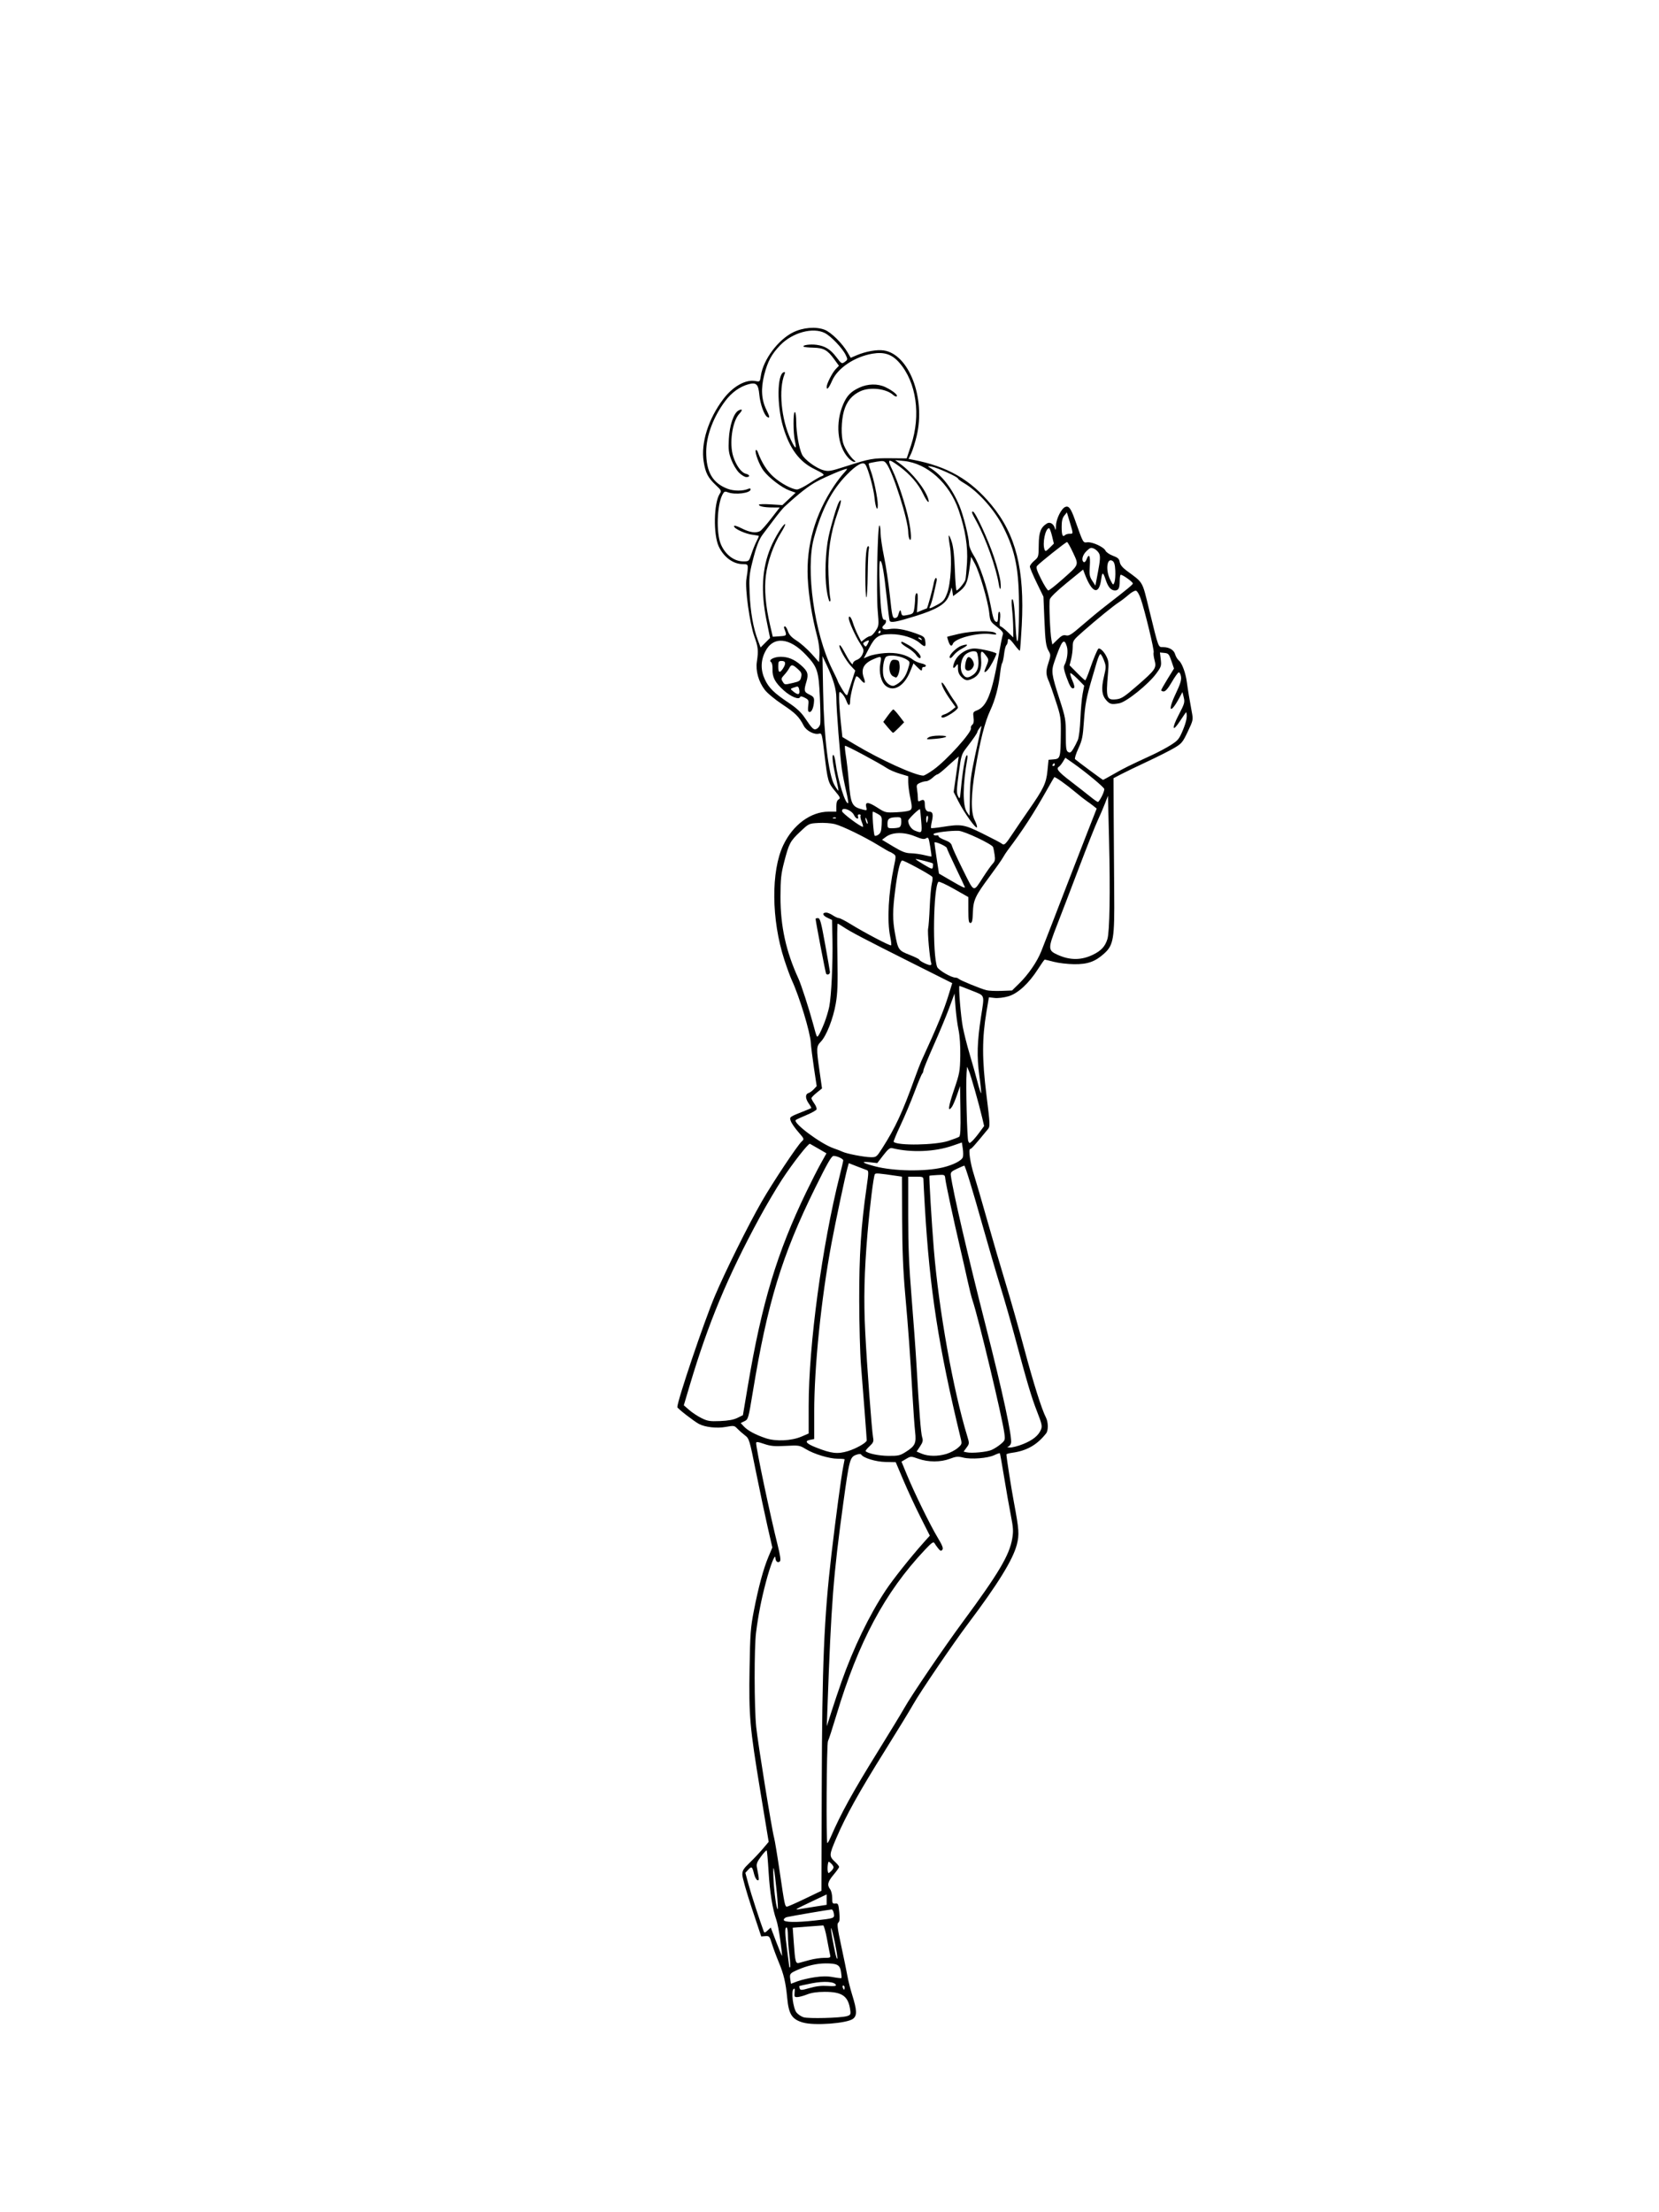 <?xml version="1.0" encoding="UTF-8" standalone="no"?>
<!-- Created with Inkscape (http://www.inkscape.org/) -->

<svg
   xmlns:dc="http://purl.org/dc/elements/1.1/"
   xmlns:cc="http://creativecommons.org/ns#"
   xmlns:rdf="http://www.w3.org/1999/02/22-rdf-syntax-ns#"
   xmlns:svg="http://www.w3.org/2000/svg"
   xmlns="http://www.w3.org/2000/svg"
   xmlns:sodipodi="http://sodipodi.sourceforge.net/DTD/sodipodi-0.dtd"
   xmlns:inkscape="http://www.inkscape.org/namespaces/inkscape"
   version="1.1"
   id="svg3047"
   width="329.143"
   height="438.857"
   viewBox="0 0 329.143 438.857"
   sodipodi:docname="bar_girl_colorless[up].svg"
   inkscape:version="0.92.4 (5da689c313, 2019-01-14)">
  <defs
     id="defs3051" />
  <sodipodi:namedview
     pagecolor="#ffffff"
     bordercolor="#666666"
     borderopacity="1"
     objecttolerance="10"
     gridtolerance="10"
     guidetolerance="10"
     inkscape:pageopacity="0"
     inkscape:pageshadow="2"
     inkscape:window-width="1920"
     inkscape:window-height="1046"
     id="namedview3049"
     showgrid="false"
     inkscape:zoom="2.1510416"
     inkscape:cx="165.70548"
     inkscape:cy="224.50618"
     inkscape:window-x="-11"
     inkscape:window-y="-11"
     inkscape:window-maximized="1"
     inkscape:current-layer="svg3047" />
  <path
     style="fill:#000000;stroke-width:0.274"
     d="m 159.351,401.242 c -2.226,-0.639 -2.863,-1.622 -3.172,-4.889 -0.284,-3.013 -0.681,-4.709 -1.634,-6.994 -0.503,-1.207 -1.133,-2.902 -1.4,-3.766 -0.457,-1.482 -0.531,-1.568 -1.303,-1.509 l -0.818,0.063 -1.871,-5.623 c -1.029,-3.093 -1.873,-6.067 -1.876,-6.61 -0.004,-0.837 0.215,-1.198 1.435,-2.367 0.792,-0.758 1.97,-2.005 2.617,-2.771 l 1.177,-1.392 -1.655,-10.027 c -2.107,-12.763 -2.297,-14.934 -2.138,-24.416 0.114,-6.844 0.207,-8.091 0.848,-11.388 0.913,-4.699 1.895,-8.337 2.889,-10.704 l 0.781,-1.859 -0.934,-4.072 c -0.513,-2.24 -1.542,-7.097 -2.285,-10.793 -1.333,-6.627 -1.364,-6.73 -2.246,-7.406 -0.492,-0.377 -1.164,-0.971 -1.495,-1.319 -0.57,-0.602 -0.684,-0.618 -2.273,-0.33 -1.751,0.317 -4.067,0.067 -5.298,-0.573 -0.978,-0.508 -4.319,-3.098 -4.319,-3.347 0,-1.279 5.319,-17.023 7.463,-22.088 2.076,-4.906 6.621,-14.058 9.279,-18.685 2.151,-3.744 7.087,-11.167 7.938,-11.938 0.528,-0.477 0.516,-0.508 -0.681,-1.878 -0.67,-0.766 -1.339,-1.738 -1.486,-2.162 -0.292,-0.837 -0.343,-0.801 2.859,-2.067 0.603,-0.239 1.141,-0.468 1.196,-0.511 0.054,-0.042 -0.162,-0.442 -0.48,-0.889 -0.713,-1.001 -0.744,-1.873 -0.073,-2.085 0.278,-0.088 0.759,-0.436 1.069,-0.773 l 0.564,-0.612 -0.537,-3.566 c -0.295,-1.961 -0.58,-4.245 -0.634,-5.074 -0.137,-2.135 -2.265,-9.134 -3.75,-12.334 -0.313,-0.674 -0.991,-2.525 -1.507,-4.114 -2.573,-7.919 -2.654,-17.573 -0.191,-22.736 1.923,-4.028 5.453,-6.622 9.016,-6.622 h 1.498 v -1.084 c 0,-0.73 0.15,-1.168 0.462,-1.342 0.405,-0.227 0.318,-0.43 -0.706,-1.653 -1.388,-1.657 -1.478,-1.974 -2.115,-7.364 -0.476,-4.032 -0.513,-4.169 -1.085,-4.026 -0.955,0.24 -2.501,-0.57 -3.025,-1.584 -0.923,-1.785 -1.653,-2.514 -4.227,-4.217 -1.476,-0.977 -2.997,-2.238 -3.508,-2.909 -1.224,-1.607 -1.829,-3.762 -1.56,-5.559 0.33,-2.199 0.261,-2.911 -0.481,-4.96 -0.944,-2.61 -1.915,-9.664 -1.585,-11.52 0.134,-0.754 0.251,-1.711 0.26,-2.126 0.015,-0.68 -0.077,-0.754 -0.926,-0.754 -1.949,0 -3.811,-1.351 -4.825,-3.5 -1.107,-2.345 -0.999,-8.622 0.18,-10.438 0.394,-0.606 0.356,-0.688 -0.806,-1.783 -1.522,-1.433 -2.013,-2.391 -2.369,-4.618 -0.589,-3.688 0.926,-8.501 3.916,-12.44 1.891,-2.492 4.425,-3.908 6.346,-3.547 0.891,0.167 0.901,0.157 1.087,-1.085 0.475,-3.17 3.433,-7.128 6.419,-8.589 1.958,-0.958 4.493,-1.164 6.218,-0.505 1.295,0.495 3.541,2.716 4.592,4.542 l 0.592,1.028 1.13,-0.485 c 1.814,-0.778 4.062,-1.184 5.423,-0.98 4.997,0.749 8.337,9.419 6.535,16.965 -0.316,1.323 -0.808,2.89 -1.095,3.482 l -0.52,1.077 0.859,0.164 c 6.865,1.311 11.428,3.933 15.583,8.956 4.863,5.878 6.613,12.835 6.018,23.926 -0.144,2.685 -0.312,4.932 -0.373,4.993 -0.061,0.061 -0.526,-0.443 -1.033,-1.12 -0.989,-1.32 -1.369,-1.525 -1.369,-0.738 0,0.272 -0.127,0.62 -0.282,0.775 -0.155,0.155 -0.357,0.951 -0.449,1.769 -0.092,0.818 -0.262,1.611 -0.378,1.762 -0.116,0.151 -0.29,1.015 -0.388,1.92 -0.297,2.748 -0.992,5.381 -1.973,7.481 -1.079,2.308 -1.999,5.919 -2.973,11.672 -0.872,5.148 -0.914,8.542 -0.124,10.09 0.311,0.609 0.517,1.25 0.458,1.425 -0.151,0.453 -2.552,-2.89 -3.675,-5.117 l -0.947,-1.878 0.503,-3.526 0.503,-3.526 -0.555,0.463 c -0.305,0.255 -1.195,1.051 -1.978,1.769 -0.783,0.718 -1.536,1.306 -1.674,1.306 -0.138,0 -0.584,0.309 -0.991,0.686 -0.407,0.377 -0.975,0.686 -1.261,0.686 -0.287,0 -0.848,0.149 -1.247,0.331 -0.641,0.292 -0.707,0.444 -0.564,1.303 0.088,0.535 0.162,1.316 0.164,1.736 0.003,0.661 0.072,0.727 0.516,0.49 0.617,-0.33 0.859,-0.136 0.859,0.69 0,0.982 0.292,1.485 0.861,1.485 0.717,0 0.858,0.508 0.538,1.935 -0.149,0.662 -0.219,1.256 -0.156,1.319 0.063,0.063 1.013,-0.029 2.11,-0.204 3.892,-0.622 4.385,-0.543 8.143,1.312 1.873,0.924 3.564,1.813 3.759,1.974 0.502,0.417 0.728,0.21 2.205,-2.021 0.722,-1.091 2.129,-3.156 3.127,-4.589 2.992,-4.297 3.5,-5.361 3.745,-7.833 l 0.216,-2.178 1.027,-0.085 c 1.293,-0.107 1.357,-0.332 1.405,-4.931 0.035,-3.342 -0.007,-3.618 -1,-6.641 -0.57,-1.735 -1.147,-3.401 -1.283,-3.703 -0.692,-1.537 -0.724,-2.156 -0.196,-3.785 0.482,-1.49 0.493,-1.706 0.115,-2.356 -0.597,-1.027 -0.71,-1.85 -0.906,-6.613 l -0.175,-4.251 -1.345,-2.766 c -0.74,-1.521 -1.345,-2.961 -1.345,-3.198 0,-0.238 0.39,-0.761 0.867,-1.162 0.848,-0.714 0.867,-0.781 0.891,-3.159 0.026,-2.513 0.385,-3.453 1.616,-4.23 0.605,-0.382 1.347,0.065 1.598,0.963 0.14,0.499 0.191,0.364 0.212,-0.55 0.03,-1.327 1.068,-3.404 1.852,-3.705 0.677,-0.26 1.094,0.29 1.863,2.45 1.727,4.854 1.625,4.667 2.493,4.571 1.005,-0.112 3.289,0.943 3.612,1.668 0.135,0.303 0.795,0.754 1.465,1.001 0.99,0.366 1.245,0.601 1.358,1.252 0.094,0.545 0.535,1.094 1.373,1.714 3.373,2.492 3.035,1.904 4.481,7.792 1.9,7.738 1.762,7.369 2.763,7.374 1.222,0.006 2.15,0.568 2.384,1.443 0.112,0.419 0.451,0.974 0.754,1.234 0.614,0.527 1.327,2.468 1.559,4.245 0.187,1.432 0.578,3.793 0.98,5.922 0.297,1.574 0.284,1.643 -0.791,3.909 -1.012,2.134 -1.213,2.377 -2.703,3.257 -0.885,0.523 -3.275,1.73 -5.312,2.682 -2.037,0.952 -4.382,2.085 -5.211,2.518 l -1.509,0.787 0.032,7.503 c 0.017,4.126 0.063,10.959 0.102,15.184 0.083,9.115 -0.13,10.421 -1.974,12.087 -1.802,1.628 -3.288,2.157 -5.976,2.127 -1.282,-0.014 -3.09,-0.226 -4.017,-0.47 -0.927,-0.244 -1.746,-0.444 -1.819,-0.444 -0.074,0 -0.664,0.833 -1.312,1.851 -1.832,2.878 -4.012,4.886 -5.902,5.435 -0.887,0.258 -2.064,0.4 -2.713,0.326 l -1.146,-0.129 -0.489,2.909 c -0.878,5.227 -0.879,9.391 -0.002,16.435 0.72,5.784 0.744,6.268 0.328,6.774 -2.642,3.224 -3.312,3.974 -3.543,3.974 -0.407,0 0.009,2.842 0.753,5.149 0.354,1.097 1.522,5.108 2.596,8.914 1.074,3.806 2.743,9.512 3.708,12.68 0.965,3.168 2.613,8.969 3.662,12.891 1.816,6.791 3.462,12.008 4.3,13.629 0.477,0.923 0.499,2.569 0.042,3.151 -1.787,2.274 -3.834,3.448 -6.69,3.84 -0.658,0.09 -1.194,0.24 -1.191,0.332 0.021,0.698 0.943,6.582 1.488,9.494 1.024,5.471 1.088,6.402 0.58,8.388 -0.765,2.987 -3.76,7.842 -9.715,15.749 -2.924,3.883 -9.54,13.616 -10.858,15.976 -0.611,1.093 -3.099,5.166 -5.529,9.051 -5.199,8.313 -7.802,12.989 -9.701,17.431 -1.484,3.472 -1.489,3.6 -0.169,4.834 0.391,0.366 0.711,0.776 0.711,0.911 0,0.135 -0.494,0.831 -1.097,1.547 -1.169,1.387 -1.323,2.042 -0.677,2.895 0.221,0.293 0.403,1.063 0.403,1.711 0,1.058 0.063,1.172 0.616,1.113 0.567,-0.06 0.63,0.076 0.787,1.713 0.125,1.308 0.075,1.853 -0.188,2.057 -0.291,0.226 -0.18,1.107 0.588,4.667 0.521,2.414 1.072,5.103 1.225,5.976 0.153,0.873 0.575,2.539 0.937,3.703 0.964,3.097 0.996,4.122 0.149,4.757 -1.204,0.902 -7.621,1.384 -9.864,0.74 z m 8.63,-1.272 c 0.708,-0.198 0.809,-0.341 0.726,-1.028 -0.355,-2.933 -1.539,-3.813 -5.115,-3.801 -1.461,0.005 -2.607,0.172 -3.429,0.501 -0.679,0.272 -1.543,0.512 -1.92,0.534 -0.624,0.036 -0.677,-0.047 -0.594,-0.921 0.07,-0.731 0.015,-0.885 -0.231,-0.647 -0.491,0.476 -0.061,3.784 0.6,4.625 0.293,0.373 0.927,0.801 1.408,0.951 0.974,0.304 7.263,0.146 8.554,-0.215 z m -3.759,-5.997 c 1.216,0.087 1.696,0.032 1.624,-0.188 -0.222,-0.672 -2.332,-0.821 -4.793,-0.337 -1.311,0.258 -2.42,0.505 -2.465,0.55 -0.045,0.045 -0.011,0.267 0.075,0.492 0.137,0.358 0.393,0.343 1.995,-0.115 1.276,-0.365 2.366,-0.487 3.565,-0.401 z m 3.347,0.322 c 0,-0.226 -0.12,-0.411 -0.266,-0.411 -0.146,0 -0.195,0.185 -0.108,0.411 0.087,0.226 0.206,0.411 0.266,0.411 0.059,0 0.108,-0.185 0.108,-0.411 z m -5.98,-2.045 c 1.529,-0.231 2.544,-0.239 3.681,-0.029 0.863,0.16 1.614,0.245 1.669,0.19 0.055,-0.055 0.017,-0.62 -0.085,-1.255 -0.22,-1.376 -0.751,-1.663 -3.074,-1.658 -1.737,0.004 -3.666,0.452 -5.571,1.295 -1.501,0.664 -1.585,0.776 -1.415,1.889 l 0.13,0.855 1.277,-0.484 c 0.702,-0.266 2.227,-0.628 3.388,-0.803 z m -4.979,-4.429 c -0.158,-1.259 -0.287,-3.002 -0.287,-3.873 0,-0.873 -0.123,-1.584 -0.274,-1.584 -0.369,0 -0.333,1.224 0.137,4.663 0.217,1.584 0.398,2.993 0.403,3.131 0.005,0.138 0.076,0.184 0.159,0.102 0.082,-0.082 0.021,-1.18 -0.137,-2.439 z m 4.091,0.982 c 0.824,-0.223 2.091,-0.405 2.817,-0.405 1.23,0 1.309,-0.042 1.168,-0.617 -0.083,-0.339 -0.366,-1.79 -0.63,-3.223 -0.263,-1.433 -0.599,-2.6 -0.746,-2.594 -0.147,0.007 -1.565,0.112 -3.152,0.234 l -2.885,0.222 0.208,2.92 c 0.281,3.948 0.366,4.254 1.118,4.039 0.333,-0.095 1.279,-0.355 2.102,-0.577 z m 4.938,-3.412 c -0.666,-3.216 -1.061,-4.005 -0.535,-1.067 0.547,3.052 0.868,4.39 1.017,4.242 0.08,-0.08 -0.138,-1.508 -0.483,-3.174 z m -10.821,-0.444 c -0.224,-1.647 -0.582,-3.489 -0.797,-4.092 -0.748,-2.102 -1.29,-5.475 -1.534,-9.541 -0.135,-2.252 -0.305,-4.154 -0.378,-4.227 -0.073,-0.073 -0.577,0.464 -1.119,1.195 -0.791,1.065 -0.954,1.491 -0.826,2.151 0.481,2.47 0.489,2.681 0.098,2.554 -0.212,-0.069 -0.509,-0.632 -0.661,-1.25 -0.361,-1.471 -0.482,-1.556 -1.157,-0.822 l -0.567,0.616 0.631,2.331 c 0.504,1.86 2.25,7.23 3.023,9.298 0.113,0.302 0.276,0.26 0.763,-0.198 l 0.62,-0.582 1.087,2.848 c 0.598,1.566 1.118,2.818 1.155,2.782 0.037,-0.036 -0.115,-1.414 -0.339,-3.061 z m 6.854,-3.959 c 3.889,-0.432 3.898,-0.435 3.76,-1.378 -0.066,-0.447 -0.263,-0.812 -0.438,-0.812 -0.353,0 -7.897,1.286 -8.876,1.513 -0.339,0.079 -0.617,0.326 -0.617,0.549 0,0.496 2.408,0.546 6.171,0.127 z m -7.552,-5.516 c -0.492,-4.988 -0.817,-6.425 -0.676,-2.982 0.115,2.785 0.626,6.459 0.866,6.219 0.065,-0.065 -0.021,-1.521 -0.19,-3.237 z m 7.621,2.753 2.263,-0.344 v -1.033 -1.033 l -2.949,1.397 c -3.314,1.57 -3.569,1.73 -2.4,1.512 0.453,-0.085 1.841,-0.309 3.086,-0.498 z m -2.026,-1.567 3.254,-1.563 0.062,-20.571 c 0.073,-24.461 0.453,-33.553 1.93,-46.217 0.827,-7.092 1.977,-15.644 2.334,-17.362 0.151,-0.724 0.274,-1.372 0.274,-1.44 0,-0.068 -0.604,-0.124 -1.343,-0.124 -1.689,0 -4.715,-0.913 -6.371,-1.922 -1.222,-0.744 -1.367,-0.767 -3.977,-0.628 -2.236,0.119 -2.985,0.051 -4.286,-0.393 -1.258,-0.429 -1.577,-0.461 -1.577,-0.161 0,1.12 2.825,14.507 4.291,20.337 0.491,1.951 0.624,2.921 0.429,3.117 -0.397,0.397 -0.876,0.031 -0.899,-0.686 -0.032,-1.003 -1.014,1.514 -1.896,4.864 -0.908,3.447 -1.486,6.406 -1.94,9.933 -0.386,3.001 -0.369,14.827 0.027,18.74 0.316,3.118 3.101,20.374 3.543,21.953 0.148,0.528 0.649,3.552 1.114,6.72 0.981,6.687 1.047,6.999 1.463,6.98 0.172,-0.008 1.778,-0.718 3.567,-1.577 z m 5.66,-6.226 c 0,-0.18 -0.232,-0.536 -0.516,-0.793 -0.492,-0.445 -0.521,-0.432 -0.625,0.3 -0.06,0.422 -0.064,0.992 -0.009,1.268 0.095,0.475 0.126,0.477 0.625,0.026 0.288,-0.261 0.524,-0.622 0.524,-0.801 z m -0.574,-5.966 c 2.044,-4.735 4.355,-8.927 9.472,-17.178 2.303,-3.714 4.602,-7.494 5.107,-8.399 1.402,-2.509 7.893,-12.07 11.639,-17.143 7.103,-9.619 9.24,-13.218 9.803,-16.506 0.251,-1.469 0.21,-2.174 -0.271,-4.614 -0.312,-1.584 -0.91,-4.978 -1.329,-7.543 -0.419,-2.565 -0.802,-4.716 -0.851,-4.781 -0.049,-0.065 -0.549,0.101 -1.11,0.369 -1.298,0.619 -4.601,0.876 -6.172,0.481 -1.027,-0.259 -1.421,-0.223 -2.63,0.236 -1.829,0.695 -4.273,0.698 -6.236,0.008 -1.504,-0.529 -1.52,-0.529 -2.442,0.015 l -0.928,0.548 1.099,2.659 c 1.493,3.611 4.569,9.89 6.073,12.396 0.945,1.574 1.163,2.144 0.932,2.428 -0.248,0.304 -0.394,0.258 -0.805,-0.25 -0.276,-0.341 -0.615,-0.817 -0.753,-1.057 -0.206,-0.36 -0.544,-0.124 -1.929,1.347 -7.923,8.416 -13.156,18.198 -17.535,32.777 -0.77,2.565 -1.52,4.877 -1.667,5.139 -0.275,0.493 -0.392,20.232 -0.119,20.232 0.081,0 0.373,-0.525 0.65,-1.166 z m 2.133,-30.789 c 2.399,-6.797 5.526,-13.271 8.785,-18.191 1.445,-2.182 4.967,-6.613 7.545,-9.493 l 1.211,-1.353 -1.833,-3.633 c -1.008,-1.998 -2.531,-5.277 -3.384,-7.287 l -1.551,-3.655 -2.015,-0.04 c -1.94,-0.038 -4.412,-0.793 -4.834,-1.476 -0.099,-0.16 -0.502,-0.132 -1.042,0.072 -1.192,0.45 -1.333,0.983 -2.507,9.535 -1.987,14.474 -2.386,19.632 -3.149,40.731 l -0.129,3.566 0.968,-3.017 c 0.532,-1.659 1.404,-4.251 1.936,-5.76 z m 12.77,-45.651 c 1.868,-1.185 2.106,-1.699 1.851,-3.994 -0.118,-1.056 -0.352,-4.327 -0.522,-7.269 -0.475,-8.256 -0.818,-13.013 -1.444,-20.023 -0.417,-4.673 -0.584,-8.765 -0.606,-14.88 l -0.031,-8.435 -0.823,-0.121 c -3.906,-0.575 -4.401,-0.614 -4.561,-0.362 -0.264,0.415 -1.004,6.375 -1.457,11.73 -0.652,7.708 -0.778,13.166 -0.452,19.578 0.339,6.666 1.299,19.538 1.561,20.937 0.145,0.772 0.042,1.019 -0.722,1.733 -0.49,0.458 -0.834,0.889 -0.764,0.959 0.471,0.471 2.619,0.918 4.489,0.935 1.991,0.017 2.335,-0.06 3.48,-0.786 z m 8.044,0.404 c 0.744,-0.221 1.753,-0.746 2.243,-1.166 0.844,-0.724 0.876,-0.821 0.625,-1.861 -4.434,-18.34 -6.163,-29.506 -7.134,-46.08 -0.15,-2.565 -0.274,-4.941 -0.276,-5.28 -0.002,-0.565 -0.13,-0.617 -1.511,-0.617 h -1.509 v 7.897 c 0,5.976 0.164,9.896 0.674,16.114 0.371,4.52 0.802,10.439 0.959,13.155 0.549,9.506 0.877,13.721 1.133,14.519 0.212,0.663 0.139,0.984 -0.419,1.827 l -0.677,1.023 1.016,0.422 c 1.301,0.54 3.159,0.558 4.875,0.048 z m -19.516,-0.561 c 1.661,-0.504 3.727,-1.687 3.724,-2.134 -0.002,-0.404 -0.7,-9.548 -1.145,-15.006 -0.178,-2.187 -0.333,-7.927 -0.343,-12.754 -0.019,-9.001 0.357,-14.785 1.46,-22.448 0.422,-2.93 0.426,-3.272 0.044,-3.401 -0.234,-0.079 -1.133,-0.421 -1.999,-0.76 l -1.573,-0.616 -0.279,0.995 c -0.425,1.516 -2.365,10.679 -3.143,14.847 -2.062,11.044 -3.442,24.517 -3.442,33.606 v 5.274 l -0.857,0.171 c -1.137,0.227 -0.724,0.74 1.21,1.504 3.062,1.21 4.277,1.348 6.343,0.721 z m 28.46,-0.217 c 0.502,-0.21 1.326,-0.731 1.832,-1.158 0.883,-0.745 0.913,-0.832 0.738,-2.167 -0.42,-3.196 -5.136,-22.884 -6.312,-26.351 -0.205,-0.603 -0.64,-2.331 -0.968,-3.84 -0.328,-1.509 -1.015,-4.533 -1.527,-6.72 -1.289,-5.506 -2.808,-12.589 -2.912,-13.577 -0.086,-0.815 -0.101,-0.822 -1.586,-0.74 -0.825,0.045 -1.527,0.11 -1.56,0.143 -0.111,0.111 0.44,9.323 0.873,14.586 0.99,12.061 3.823,27.896 6.638,37.104 0.429,1.404 0.425,1.47 -0.148,2.244 l -0.59,0.798 0.612,0.135 c 1.014,0.223 3.939,-0.048 4.911,-0.456 z m 6.282,-1.175 c 1.94,-0.782 3.061,-1.689 3.551,-2.873 0.282,-0.681 0.187,-1.119 -0.782,-3.602 -1.127,-2.887 -1.962,-5.7 -4.424,-14.896 -0.767,-2.866 -2.063,-7.371 -2.88,-10.011 -0.816,-2.64 -2.367,-7.947 -3.446,-11.794 -1.994,-7.109 -3.508,-12.069 -3.684,-12.069 -0.053,0 -0.696,0.278 -1.427,0.617 -1.132,0.525 -1.317,0.719 -1.244,1.303 0.38,3.031 3.388,16.005 6.901,29.76 3.391,13.281 5.331,22.277 5.042,23.381 -0.085,0.324 -0.357,0.643 -0.606,0.709 -0.249,0.066 -0.072,0.134 0.392,0.152 0.464,0.018 1.637,-0.288 2.606,-0.678 z m -43.958,-1.489 1.422,-0.612 0.001,-5.521 c 0.002,-12.091 2.671,-31.827 6.186,-45.753 0.369,-1.46 0.67,-2.768 0.67,-2.905 0,-0.317 -1.233,-0.886 -1.919,-0.886 -0.408,0 -1.208,1.391 -3.667,6.377 -6.58,13.344 -9.445,22.734 -12.367,40.526 -0.854,5.199 -0.899,5.359 -1.635,5.718 l -0.756,0.369 0.64,0.686 c 0.768,0.823 2.295,1.641 4.343,2.328 1.997,0.669 5.096,0.526 7.081,-0.328 z m -12.712,-3.711 1.089,-0.536 0.993,-5.897 c 2.757,-16.365 5.775,-26.364 11.593,-38.407 0.982,-2.033 2.281,-4.583 2.887,-5.668 l 1.101,-1.973 -1.559,-0.907 c -0.858,-0.499 -1.632,-0.942 -1.721,-0.984 -0.301,-0.143 -3.47,3.918 -5.565,7.13 -1.144,1.755 -3.141,5.144 -4.436,7.532 -6.309,11.627 -10.166,20.893 -13.845,33.258 l -1.177,3.957 1.072,0.933 c 0.59,0.513 1.689,1.238 2.444,1.611 1.201,0.594 1.661,0.666 3.703,0.583 1.6,-0.066 2.673,-0.263 3.42,-0.631 z m 40.74,-49.679 c 2.106,-0.506 3.772,-1.364 3.991,-2.056 0.087,-0.273 0.076,-1.037 -0.023,-1.698 l -0.18,-1.201 -1.826,0.632 c -3.556,1.232 -8.199,1.423 -11.996,0.495 -0.445,-0.109 -0.833,0.202 -1.767,1.412 l -1.197,1.552 -1.524,-0.17 c -1.894,-0.211 -1.401,0.16 1.081,0.813 3.686,0.969 9.899,1.071 13.44,0.221 z m -11.982,-3.862 c 2.572,-4.036 3.974,-7.052 6.358,-13.676 0.537,-1.492 1.147,-3.083 1.355,-3.536 3.24,-7.049 4.468,-10.031 5.45,-13.23 l 0.693,-2.258 -8.136,-4.082 c -9.27,-4.651 -12.112,-6.142 -13.476,-7.069 -0.528,-0.359 -1.032,-0.652 -1.121,-0.652 -0.089,0 -0.108,2.993 -0.043,6.651 0.095,5.331 0.03,7.162 -0.329,9.221 -0.522,2.997 -1.847,6.378 -2.952,7.534 -0.915,0.957 -0.926,1.224 -0.26,5.9 l 0.483,3.387 -1.048,0.842 c -0.576,0.463 -1.048,0.956 -1.048,1.096 0,0.14 0.258,0.617 0.574,1.061 0.316,0.444 0.514,0.963 0.441,1.155 -0.073,0.191 -0.98,0.7 -2.014,1.13 -1.034,0.43 -1.984,0.872 -2.109,0.982 -0.638,0.557 4.937,4.719 7.506,5.605 0.674,0.232 1.473,0.541 1.774,0.687 0.815,0.393 4.22,1.055 5.556,1.081 1.149,0.022 1.186,-0.007 2.347,-1.829 z m 13.08,-1.401 c 0.981,-0.322 1.94,-0.687 2.132,-0.812 0.266,-0.173 0.332,-1.396 0.274,-5.144 l -0.075,-4.917 -0.626,1.811 c -0.344,0.996 -0.797,2.045 -1.006,2.331 -0.859,1.174 -0.702,-0.07 0.424,-3.378 1.118,-3.282 1.198,-3.716 1.251,-6.751 0.035,-2.038 -0.097,-3.975 -0.355,-5.211 -0.226,-1.082 -0.495,-3.136 -0.598,-4.565 l -0.187,-2.598 -1.062,2.872 c -0.584,1.58 -1.972,4.918 -3.086,7.418 -1.113,2.5 -2.024,4.728 -2.024,4.951 0,0.223 -0.113,0.522 -0.251,0.666 -0.138,0.143 -0.831,1.803 -1.541,3.689 -0.71,1.886 -1.955,4.837 -2.768,6.558 -0.813,1.721 -1.417,3.191 -1.342,3.266 0.786,0.786 8.27,0.658 10.839,-0.185 z m 6.182,-1.699 0.924,-1.258 -0.381,-1.626 c -0.641,-2.738 -2.259,-8.436 -2.643,-9.306 l -0.363,-0.823 -0.098,1.234 c -0.17,2.144 0.099,13.007 0.335,13.52 0.216,0.471 0.248,0.471 0.763,0.005 0.296,-0.268 0.954,-1.053 1.462,-1.745 z m -0.029,-11.271 c -0.515,-3.76 -0.429,-6.716 0.339,-11.687 0.698,-4.517 0.853,-4.082 -1.83,-5.158 -1.282,-0.514 -2.381,-0.937 -2.441,-0.939 -0.243,-0.009 0.246,6.045 0.663,8.206 0.246,1.272 0.855,3.679 1.355,5.349 0.499,1.669 1.188,4.117 1.531,5.438 0.343,1.322 0.673,2.353 0.735,2.291 0.062,-0.062 -0.097,-1.637 -0.352,-3.5 z m -30.769,-10.383 c 0.385,-0.981 0.833,-2.462 0.997,-3.291 0.416,-2.108 0.731,-8.733 0.633,-13.327 l -0.083,-3.864 -0.961,-0.458 c -0.956,-0.456 -1.044,-1.003 -0.161,-1 0.255,0.001 0.834,0.247 1.287,0.547 0.453,0.3 0.998,0.546 1.211,0.547 0.214,0.001 1.263,0.541 2.331,1.2 2.771,1.709 7.85,4.369 8.019,4.2 0.079,-0.079 -0.005,-0.857 -0.187,-1.731 -0.65,-3.13 -0.353,-8.7 0.74,-13.897 0.434,-2.065 0.432,-2.151 -0.073,-2.505 -0.287,-0.201 -0.614,-0.383 -0.726,-0.403 -0.112,-0.02 -1.099,-0.587 -2.194,-1.26 -2.828,-1.737 -7.25,-3.888 -8.774,-4.268 -0.714,-0.178 -2.155,-0.275 -3.203,-0.215 -1.901,0.107 -1.909,0.111 -3.64,1.746 -1.989,1.879 -2.205,2.289 -3.174,6.026 -0.608,2.347 -0.713,3.337 -0.721,6.857 -0.013,5.856 1.083,10.851 3.572,16.275 0.525,1.145 2.034,5.785 2.823,8.685 0.868,3.188 0.803,3.057 1.221,2.447 0.199,-0.29 0.676,-1.33 1.061,-2.31 z m 0.37,-9.828 c -0.127,-0.206 -2.086,-10.435 -2.086,-10.893 0,-0.068 0.216,-0.124 0.48,-0.123 0.407,0.001 0.621,0.784 1.407,5.143 0.51,2.828 0.942,5.313 0.96,5.524 0.039,0.454 -0.534,0.718 -0.761,0.35 z m 38.268,1.987 c 1.869,-1.829 3.602,-4.354 4.431,-6.458 0.985,-2.499 2.596,-6.655 5.141,-13.267 1.22,-3.168 3.034,-7.842 4.032,-10.387 l 1.814,-4.627 -0.663,-0.528 c -0.365,-0.291 -0.972,-0.735 -1.349,-0.988 -0.377,-0.253 -1.365,-1.029 -2.194,-1.726 -1.87,-1.571 -4.079,-3.131 -4.215,-2.978 -0.056,0.063 -0.673,1.128 -1.371,2.366 -2.798,4.964 -4.854,8.133 -7.882,12.149 -0.284,0.377 -0.711,1.034 -0.947,1.459 -0.236,0.425 -1.401,2.08 -2.587,3.678 -2.907,3.915 -3.271,4.697 -3.36,7.206 -0.057,1.613 -0.161,2.057 -0.484,2.057 -0.336,0 -0.411,-0.468 -0.411,-2.568 v -2.568 l -2.859,-1.622 c -1.572,-0.892 -2.955,-1.526 -3.073,-1.408 -1.012,1.012 -1.219,14.369 -0.261,16.888 0.236,0.62 2.783,2.113 3.605,2.113 0.232,0 0.538,0.116 0.682,0.257 0.302,0.298 4.258,1.919 5.472,2.242 0.453,0.121 1.786,0.183 2.962,0.139 l 2.14,-0.08 z m -17.409,-4.08 c -0.289,-0.754 -0.78,-6.212 -0.617,-6.862 0.089,-0.357 0.233,-2.294 0.319,-4.305 0.086,-2.011 0.28,-4.135 0.432,-4.719 0.152,-0.585 0.174,-1.151 0.05,-1.258 -0.739,-0.636 -5.706,-3.31 -5.965,-3.21 -0.43,0.165 -0.899,2.2 -1.389,6.026 -0.504,3.942 -0.509,5.738 -0.021,8.42 0.596,3.272 0.683,3.402 2.879,4.263 1.066,0.418 1.939,0.849 1.939,0.957 0,0.245 1.65,1.073 2.155,1.082 0.215,0.004 0.307,-0.163 0.218,-0.394 z m 32.111,-1.676 c 1.613,-0.788 2.393,-1.638 2.841,-3.098 0.445,-1.449 0.577,-9.304 0.329,-19.511 l -0.217,-8.914 -0.618,1.593 c -0.34,0.876 -0.992,2.392 -1.449,3.369 -0.457,0.977 -2.103,5.135 -3.658,9.241 -1.555,4.106 -3.542,9.295 -4.414,11.531 -1.798,4.607 -1.788,4.943 0.167,5.825 2.45,1.105 4.705,1.093 7.019,-0.036 z M 195.088,173.957 c 0.712,-1.104 1.547,-2.276 1.856,-2.606 0.462,-0.493 0.53,-0.813 0.383,-1.8 -0.098,-0.66 -0.233,-1.339 -0.301,-1.509 -0.238,-0.6 -5.691,-3.174 -6.828,-3.223 -1.573,-0.068 -4.781,0.331 -4.957,0.616 -0.136,0.22 0.252,0.357 0.774,0.274 0.113,-0.018 0.206,0.081 0.206,0.219 0,0.138 0.557,0.465 1.239,0.725 0.919,0.351 1.283,0.658 1.412,1.188 0.095,0.393 1.084,2.541 2.197,4.773 2.292,4.593 1.986,4.491 4.018,1.341 z m -3.655,2.045 c 0,-0.054 -0.802,-1.767 -1.783,-3.806 -0.981,-2.039 -1.788,-3.815 -1.795,-3.947 -0.019,-0.364 -2.456,-1.445 -2.458,-1.09 -8.3e-4,0.166 0.199,1.616 0.445,3.222 l 0.447,2.92 2.366,1.378 c 2.226,1.296 2.778,1.559 2.778,1.324 z m -6.366,-4.713 c -0.154,-0.154 -3.318,-0.955 -3.41,-0.863 -0.044,0.044 0.687,0.534 1.625,1.089 1.614,0.954 1.71,0.978 1.796,0.442 0.05,-0.311 0.045,-0.612 -0.011,-0.668 z m -0.519,-3.359 c -0.291,-1.764 -0.364,-1.909 -0.815,-1.627 -0.392,0.245 -0.856,0.161 -2.228,-0.403 -2.142,-0.88 -4.442,-0.839 -5.714,0.101 l -0.801,0.592 2.204,1.325 c 1.753,1.054 2.467,1.33 3.49,1.351 0.707,0.015 1.903,0.176 2.658,0.36 0.754,0.183 1.406,0.312 1.449,0.285 0.043,-0.027 -0.067,-0.92 -0.242,-1.985 z m -9.629,-4.344 c 0.076,-1.535 0.039,-1.641 -0.728,-2.094 -0.444,-0.263 -0.894,-0.477 -1,-0.477 -0.202,0 0.105,4.364 0.334,4.748 0.073,0.122 0.398,0.046 0.723,-0.169 0.475,-0.314 0.607,-0.709 0.671,-2.007 z m 7.843,-0.72 c -0.1,-1.245 -0.205,-2.293 -0.233,-2.33 -0.144,-0.185 -2.341,1.945 -2.341,2.27 0,0.773 0.619,1.694 1.327,1.975 1.42,0.563 1.444,0.527 1.248,-1.915 z m -4.38,1.274 c 0.278,-0.107 0.434,-0.502 0.434,-1.097 0,-0.833 -0.079,-0.93 -0.754,-0.927 -1.576,0.008 -1.989,0.27 -1.989,1.263 0,0.874 0.055,0.928 0.938,0.928 0.516,0 1.133,-0.075 1.371,-0.166 z m -7.406,-1.08 c -0.223,-0.535 -0.333,-1.09 -0.244,-1.234 0.089,-0.144 -0.026,-0.262 -0.257,-0.262 -0.26,0 -0.359,0.156 -0.261,0.411 0.263,0.686 -0.439,0.46 -0.76,-0.244 -0.493,-1.082 -2.565,-1.764 -2.384,-0.785 0.078,0.42 3.61,3.059 4.12,3.078 0.105,0.004 0.009,-0.43 -0.214,-0.965 z m 1.006,-0.428 c -0.145,-0.361 -0.271,-0.513 -0.28,-0.337 -0.023,0.428 0.296,1.24 0.434,1.103 0.06,-0.06 -0.009,-0.405 -0.154,-0.766 z m 12.112,-0.108 c 0.072,-0.377 0.025,-0.686 -0.105,-0.686 -0.13,0 -0.236,0.309 -0.236,0.686 0,0.377 0.047,0.686 0.105,0.686 0.058,0 0.164,-0.309 0.236,-0.686 z m -18.244,-0.303 c -0.091,-0.091 -0.328,-0.101 -0.526,-0.022 -0.219,0.087 -0.154,0.153 0.166,0.166 0.289,0.012 0.451,-0.053 0.36,-0.144 z m 26.573,-4.019 c 0.026,-3.063 0.187,-4.364 1.027,-8.296 0.548,-2.565 1.074,-4.971 1.169,-5.349 0.168,-0.669 0.162,-0.672 -0.264,-0.137 -0.24,0.302 -0.441,0.646 -0.446,0.765 -0.01,0.242 -0.755,1.326 -2.221,3.233 -0.919,1.196 -1.008,1.495 -1.481,5.02 -0.428,3.186 -0.448,3.861 -0.136,4.497 0.348,0.71 0.378,0.636 0.575,-1.446 0.334,-3.523 0.833,-6.442 1.133,-6.628 0.178,-0.11 0.219,0.162 0.113,0.759 -0.895,5.045 -0.925,9.191 -0.077,10.463 0.277,0.415 0.52,0.754 0.54,0.753 0.02,-8.2e-4 0.051,-1.636 0.068,-3.634 z m -11.759,2.453 c 0.297,-0.297 0.287,-0.707 -0.058,-2.35 -0.23,-1.094 -0.419,-2.514 -0.419,-3.154 v -1.164 l -1.655,-0.496 c -0.91,-0.273 -2.052,-0.761 -2.537,-1.086 -1.593,-1.065 -8.203,-4.595 -8.343,-4.455 -0.075,0.075 0.002,0.978 0.171,2.006 0.169,1.028 0.422,3.227 0.561,4.886 0.405,4.833 0.596,5.209 2.942,5.798 0.655,0.164 0.699,0.122 0.538,-0.518 -0.277,-1.102 0.384,-1.081 2.174,0.07 1.609,1.035 1.646,1.044 3.946,0.934 1.414,-0.068 2.462,-0.252 2.681,-0.471 z m -12.806,-3.782 c -0.299,-1.267 -0.671,-3.168 -0.828,-4.224 -0.35,-2.363 -1.102,-12.039 -1.105,-14.203 -0.002,-1.716 -0.583,-3.702 -1.905,-6.506 l -0.84,-1.783 0.124,6.994 c 0.159,8.986 1.079,16.573 2.254,18.604 0.378,0.653 0.728,1.146 0.779,1.096 0.05,-0.05 -0.131,-1.025 -0.403,-2.166 -0.69,-2.895 -0.943,-4.917 -0.617,-4.917 0.148,0 0.357,0.71 0.465,1.577 0.424,3.411 2.006,8.444 2.499,7.951 0.066,-0.066 -0.125,-1.157 -0.424,-2.424 z m 50.739,1.104 c 0.314,-0.615 0.532,-1.274 0.486,-1.465 -0.094,-0.387 -3.739,-3.407 -6.152,-5.097 l -1.565,-1.096 -0.482,0.792 c -0.265,0.436 -0.615,0.875 -0.778,0.976 -0.654,0.404 -0.182,0.994 2.341,2.929 1.451,1.112 3.207,2.485 3.904,3.051 0.696,0.566 1.359,1.029 1.471,1.029 0.113,0 0.462,-0.503 0.775,-1.118 z m 2.431,-4.462 c 2.019,-1.155 2.915,-1.598 7.57,-3.745 1.207,-0.557 2.89,-1.459 3.741,-2.004 1.396,-0.895 1.628,-1.187 2.372,-2.991 0.684,-1.657 0.88,-2.724 0.642,-3.482 -0.019,-0.061 -0.53,0.655 -1.135,1.591 -1.611,2.493 -1.859,1.792 -0.372,-1.053 1.16,-2.22 1.245,-2.512 1.008,-3.482 l -0.259,-1.059 -0.589,1.097 c -1.817,3.381 -2.435,2.792 -0.764,-0.729 0.944,-1.989 1.182,-2.765 1.065,-3.466 -0.083,-0.497 -0.291,-0.858 -0.461,-0.803 -0.17,0.055 -0.788,0.924 -1.372,1.932 -0.714,1.232 -1.231,1.832 -1.577,1.832 -0.283,0 -0.515,-0.098 -0.515,-0.218 0,-0.12 0.571,-1.138 1.268,-2.263 l 1.268,-2.045 -0.514,-1.509 c -0.466,-1.37 -0.595,-1.516 -1.394,-1.594 l -0.88,-0.085 0.162,1.371 c 0.151,1.274 0.089,1.471 -0.888,2.802 -1.579,2.151 -5.924,5.644 -7.341,5.903 -1.521,0.277 -1.857,0.2 -2.571,-0.594 -0.899,-1 -1.035,-2.305 -0.484,-4.645 0.458,-1.943 0.458,-2.111 0.009,-3.288 -0.261,-0.682 -0.581,-1.24 -0.711,-1.24 -0.131,0 -0.445,0.71 -0.699,1.577 -0.254,0.867 -0.679,2.318 -0.946,3.223 -1.129,3.839 -1.383,5.18 -1.613,8.532 -0.213,3.101 -0.35,3.768 -1.113,5.424 -0.479,1.038 -0.769,1.981 -0.646,2.096 0.425,0.395 5.436,4.106 5.546,4.107 0.061,5.5e-4 1.048,-0.535 2.194,-1.191 z m -35.802,-0.841 c 2.655,-1.912 7.688,-7.509 7.408,-8.238 -0.071,-0.186 0.049,-0.486 0.267,-0.667 0.277,-0.23 0.352,-0.659 0.249,-1.425 -0.136,-1.012 -0.086,-1.12 0.645,-1.405 1.982,-0.774 2.972,-3.253 4.305,-10.78 0.374,-2.112 0.764,-4.047 0.868,-4.299 0.138,-0.338 -0.17,-0.736 -1.167,-1.509 -1.307,-1.013 -1.361,-1.11 -1.538,-2.771 -0.247,-2.315 -1.92,-8.047 -2.846,-9.748 l -0.747,-1.373 -0.362,2.561 c -0.385,2.721 -0.729,3.4 -2.318,4.577 l -0.887,0.657 -0.167,-1.042 c -0.092,-0.573 -0.187,-0.796 -0.212,-0.494 -0.025,0.302 -0.279,1.065 -0.566,1.697 -0.677,1.492 -2.446,2.526 -6.461,3.777 -3.913,1.219 -5.029,1.42 -5.198,0.934 -0.071,-0.205 -0.325,-2.224 -0.563,-4.487 -0.549,-5.216 -0.972,-7.567 -1.32,-7.352 -0.173,0.107 -0.202,1.858 -0.081,4.857 0.21,5.192 0.448,6.918 0.939,6.815 0.456,-0.096 0.407,0.619 -0.069,1.015 -0.725,0.601 -0.222,1.05 0.938,0.837 1.358,-0.248 2.966,-8.3e-4 5.263,0.81 1.648,0.582 1.837,0.726 1.954,1.494 0.194,1.271 -0.026,1.365 -1.063,0.455 -1.176,-1.032 -3.589,-1.775 -5.737,-1.766 -2.43,0.01 -3.113,0.449 -4.34,2.79 l -1.048,2 1.046,-0.437 c 0.575,-0.24 1.983,-0.509 3.128,-0.598 2.269,-0.175 4.283,0.296 5.56,1.301 0.371,0.292 1.125,0.624 1.675,0.738 0.551,0.114 0.964,0.331 0.918,0.481 -0.045,0.15 -0.237,0.256 -0.425,0.235 -0.189,-0.021 -0.343,0.133 -0.343,0.343 0,0.535 -0.148,0.482 -0.974,-0.343 l -0.724,-0.724 -0.651,1.602 c -1.177,2.896 -3.242,4.134 -4.823,2.89 -0.954,-0.751 -1.435,-2.711 -1.099,-4.484 0.275,-1.454 0.214,-1.496 -1.265,-0.878 -2.071,0.865 -2.668,2.027 -1.976,3.847 0.406,1.068 0.073,1.187 -0.681,0.243 -0.357,-0.447 -0.737,-0.725 -0.844,-0.619 -0.326,0.324 -1.225,3.85 -1.225,4.806 0,1.157 -0.348,1.147 -0.771,-0.023 -0.183,-0.506 -0.578,-1.143 -0.878,-1.414 -0.537,-0.486 -0.545,-0.473 -0.545,0.959 0,0.799 0.146,2.856 0.325,4.572 l 0.325,3.12 2.508,1.497 c 5.071,3.026 11.828,6.102 13.538,6.162 0.207,0.007 1.133,-0.531 2.057,-1.197 z m -1.078,-6.344 c 0.329,-0.247 1.162,-0.4 2.181,-0.4 2.194,0 1.656,0.434 -0.793,0.639 -1.724,0.145 -1.866,0.12 -1.388,-0.239 z m -8.012,-2.039 -0.897,-1.08 0.897,-1.229 c 0.493,-0.676 0.984,-1.237 1.09,-1.246 0.106,-0.009 0.634,0.561 1.173,1.267 l 0.98,1.284 -1.023,1.048 c -0.563,0.576 -1.091,1.046 -1.173,1.043 -0.083,-0.003 -0.554,-0.491 -1.047,-1.085 z m 10.634,-2.172 c 0,-0.135 0.278,-0.317 0.617,-0.406 0.339,-0.089 0.973,-0.449 1.408,-0.801 l 0.791,-0.64 -0.963,-1.354 c -1.21,-1.703 -1.917,-3.083 -1.784,-3.484 0.057,-0.17 0.489,0.363 0.961,1.184 0.472,0.821 1.174,1.919 1.559,2.438 0.386,0.52 0.701,1.109 0.701,1.309 0,0.2 -0.58,0.732 -1.288,1.181 -1.297,0.822 -2.003,1.024 -2.003,0.572 z m 3.965,-7.834 c -0.475,-0.475 -0.673,-0.976 -0.673,-1.698 0,-0.952 -0.028,-0.987 -0.389,-0.493 -0.591,0.809 -0.768,0.332 -0.296,-0.798 0.622,-1.488 2.367,-2.646 3.986,-2.646 0.996,0 3.774,0.623 4.315,0.968 0.117,0.075 -0.59,1.552 -1.276,2.667 -0.641,1.041 -1.358,1.44 -0.986,0.549 0.813,-1.949 0.813,-1.955 0.243,-2.72 -0.94,-1.259 -1.172,-1.106 -1.012,0.665 0.173,1.913 -0.33,3.129 -1.558,3.764 -1.111,0.574 -1.572,0.524 -2.353,-0.257 z m 2.349,-0.428 c 0.907,-0.646 1.219,-1.76 0.965,-3.45 -0.166,-1.108 -0.248,-1.209 -0.972,-1.209 -0.435,0 -1.118,0.282 -1.519,0.626 -0.946,0.814 -1.243,2.86 -0.566,3.894 0.547,0.835 1.065,0.87 2.091,0.139 z m -1.525,-1.111 c -0.248,-0.402 0.1,-2.114 0.477,-2.348 0.479,-0.296 1.36,0.97 1.149,1.649 -0.285,0.916 -1.239,1.325 -1.626,0.698 z m -9.83,-2.849 c -0.243,-0.37 -0.997,-0.999 -1.677,-1.397 -0.68,-0.398 -1.236,-0.836 -1.236,-0.973 0,-0.349 0.056,-0.332 1.471,0.459 1.2,0.671 2.369,1.828 2.369,2.346 0,0.46 -0.491,0.229 -0.926,-0.436 z m 6.686,0.42 c 0,-0.559 1.447,-1.924 2.359,-2.224 1.37,-0.452 1.467,-0.135 0.162,0.531 -0.604,0.308 -1.343,0.872 -1.643,1.253 -0.566,0.719 -0.878,0.876 -0.878,0.44 z m -0.249,-3.083 c -0.166,-0.477 -0.271,-0.889 -0.233,-0.915 0.038,-0.026 1.057,-0.279 2.264,-0.563 2.658,-0.624 6.795,-0.715 7.323,-0.16 0.3,0.315 0.158,0.347 -0.899,0.196 -2.521,-0.359 -7.141,0.807 -7.564,1.91 -0.244,0.636 -0.566,0.467 -0.892,-0.468 z m 21.094,24.456 c 0,-0.151 -0.054,-0.274 -0.121,-0.274 -0.067,0 -0.197,0.123 -0.29,0.274 -0.093,0.151 -0.039,0.274 0.121,0.274 0.16,0 0.29,-0.123 0.29,-0.274 z m 4.577,-4.886 c 0.221,-0.526 0.438,-2.317 0.516,-4.251 0.074,-1.838 0.272,-4.06 0.442,-4.937 l 0.308,-1.595 -1.341,-1.362 c -0.738,-0.749 -1.382,-1.241 -1.431,-1.093 -0.049,0.148 0.157,0.828 0.46,1.511 0.351,0.794 0.448,1.305 0.269,1.415 -0.437,0.27 -0.772,-0.225 -1.49,-2.203 -0.481,-1.325 -0.591,-1.969 -0.399,-2.329 0.558,-1.042 0.782,-2.764 0.485,-3.729 -0.545,-1.774 -0.991,-1.233 -2.443,2.962 -0.688,1.988 -0.622,2.485 1.006,7.54 1.173,3.643 1.236,4.001 1.236,7.013 0,2.713 0.068,3.212 0.471,3.437 0.375,0.21 0.578,0.088 1,-0.604 0.291,-0.477 0.702,-1.276 0.912,-1.776 z m -51.114,-3.13 c 0.085,-0.343 0.059,-2.723 -0.058,-5.287 -0.243,-5.313 -0.471,-6.019 -2.724,-8.428 -3.315,-3.544 -6.573,-3.811 -8.139,-0.667 -0.902,1.81 -0.914,3.675 -0.036,5.53 0.787,1.662 1.815,2.668 4.687,4.584 1.553,1.036 2.482,1.896 3.202,2.964 1.535,2.275 1.805,2.523 2.402,2.203 0.281,-0.15 0.58,-0.554 0.666,-0.898 z m -2.343,-2.556 c -0.088,-0.088 -0.096,-0.635 -0.019,-1.216 0.129,-0.961 0.067,-1.095 -0.693,-1.487 -0.568,-0.294 -0.867,-0.334 -0.936,-0.127 -0.199,0.597 -1.849,-0.08 -3.237,-1.329 -1.722,-1.549 -2.287,-2.607 -2.228,-4.176 0.027,-0.724 -0.095,-1.31 -0.301,-1.446 -0.595,-0.394 0.592,-1.042 1.909,-1.042 1.495,0 2.706,0.5 4.033,1.665 1.349,1.184 1.541,1.763 1.085,3.272 -0.541,1.79 -0.483,2.043 0.581,2.55 0.771,0.368 0.955,0.607 0.933,1.217 -0.056,1.561 -0.622,2.624 -1.127,2.119 z m -1.801,-4.22 c -0.078,-0.529 -0.249,-0.763 -0.501,-0.686 -1.409,0.433 -1.385,0.399 -0.696,0.961 0.939,0.766 1.336,0.675 1.197,-0.275 z m -1.191,-1.435 c 1.212,-0.28 1.403,-0.42 1.563,-1.151 0.155,-0.705 0.051,-0.95 -0.678,-1.601 -1.041,-0.93 -1.287,-0.952 -1.699,-0.152 -0.175,0.339 -0.621,0.943 -0.991,1.34 -0.593,0.637 -0.631,0.792 -0.312,1.303 0.424,0.679 0.348,0.669 2.117,0.261 z m -2.056,-2.826 c 0.648,-0.989 0.563,-1.518 -0.243,-1.518 -0.617,0 -0.686,0.11 -0.686,1.097 0,1.258 0.293,1.391 0.928,0.421 z m 70.244,3.423 c 3.694,-3.216 3.906,-3.525 3.487,-5.094 -0.176,-0.657 -0.257,-1.358 -0.181,-1.558 0.152,-0.397 -1.731,-8.216 -2.561,-10.632 -0.297,-0.864 -0.704,-1.545 -0.953,-1.594 -0.239,-0.047 -0.906,0.329 -1.483,0.835 -0.576,0.506 -1.418,1.153 -1.87,1.438 -1.008,0.634 -4.523,3.494 -7.2,5.859 -1.906,1.683 -1.989,1.807 -1.989,2.973 0,0.669 -0.141,1.774 -0.312,2.456 l -0.312,1.24 1.469,1.487 c 0.808,0.818 1.544,1.487 1.636,1.487 0.092,0 0.517,-1.018 0.943,-2.263 0.65,-1.897 1.383,-3.669 1.647,-3.984 0.243,-0.289 1.082,0.465 1.561,1.404 0.516,1.011 0.552,1.375 0.356,3.6 -0.418,4.763 -0.261,5.23 1.691,5.01 0.985,-0.111 1.591,-0.508 4.071,-2.667 z m -56.584,-0.902 0.686,-2.133 -0.849,-0.902 c -1.028,-1.093 -2.443,-3.631 -2.284,-4.096 0.063,-0.185 0.437,0.281 0.83,1.035 1.045,2.006 1.836,3.109 1.838,2.564 0.001,-0.25 0.35,-0.575 0.779,-0.724 0.47,-0.164 0.916,-0.606 1.129,-1.12 0.325,-0.785 0.285,-0.952 -0.537,-2.233 -0.9,-1.403 -2.173,-4.237 -2.185,-4.864 -0.015,-0.771 0.478,-0.266 0.804,0.823 0.192,0.641 0.648,1.757 1.014,2.48 l 0.665,1.314 0.712,-0.56 c 0.392,-0.308 0.879,-0.56 1.083,-0.56 0.204,0 0.673,-0.463 1.043,-1.029 0.658,-1.006 0.667,-1.094 0.413,-4.046 -0.293,-3.397 -0.025,-16.869 0.335,-16.869 0.128,0 0.233,0.651 0.233,1.446 0,0.795 0.309,2.925 0.687,4.731 0.378,1.807 0.9,5.291 1.16,7.742 0.418,3.937 0.531,4.457 0.968,4.457 0.272,0 0.552,-0.185 0.623,-0.411 0.41,-1.312 0.485,-1.389 0.652,-0.674 0.153,0.658 0.227,0.685 1.294,0.471 1.036,-0.208 1.146,-0.313 1.3,-1.246 0.093,-0.561 0.17,-1.482 0.172,-2.048 0.002,-0.582 0.138,-1.029 0.314,-1.029 0.215,0 0.269,0.588 0.175,1.908 l -0.137,1.908 0.956,-0.399 c 0.526,-0.22 0.985,-0.399 1.02,-0.399 0.114,0 1.193,-3.947 1.369,-5.006 0.094,-0.566 0.291,-1.029 0.438,-1.029 0.147,0 0.205,0.278 0.129,0.617 -0.076,0.339 -0.325,1.459 -0.554,2.487 -0.229,1.029 -0.544,2.109 -0.7,2.4 -0.373,0.696 -0.185,0.67 1.409,-0.197 1.15,-0.626 1.418,-0.941 1.927,-2.263 0.736,-1.911 1.009,-6.765 0.534,-9.492 -0.177,-1.015 -0.262,-1.904 -0.189,-1.977 0.073,-0.073 0.34,0.528 0.594,1.335 0.306,0.971 0.509,2.835 0.601,5.513 0.076,2.225 0.227,4.046 0.334,4.046 0.31,0 1.582,-1.522 1.748,-2.09 0.083,-0.284 0.23,-1.812 0.327,-3.396 0.197,-3.204 -0.332,-6.551 -1.645,-10.405 -1.827,-5.364 -6.243,-9.335 -10.891,-9.793 l -1.733,-0.171 1.138,0.84 c 2.297,1.696 4.841,4.902 5.432,6.843 0.364,1.197 -0.27,0.57 -1.015,-1.003 -0.928,-1.962 -2.576,-3.866 -4.693,-5.424 -2.254,-1.659 -2.496,-1.545 -1.415,0.668 1.081,2.212 2.67,7.067 3.272,10 0.499,2.426 0.584,4.438 0.16,3.783 -0.146,-0.226 -0.268,-0.866 -0.27,-1.421 -0.01,-2.396 -3.053,-11.954 -4.327,-13.591 -0.434,-0.557 -0.607,-0.592 -1.922,-0.383 -0.795,0.126 -1.502,0.286 -1.571,0.355 -0.069,0.069 0.11,0.743 0.397,1.499 0.573,1.508 1.385,5.454 1.385,6.731 0,1.53 -0.468,0.517 -0.646,-1.398 -0.166,-1.789 -1.236,-5.712 -1.792,-6.572 -0.466,-0.721 -1.75,-0.035 -3.723,1.989 -2.999,3.077 -4.954,6.842 -6.512,12.544 -1.7,6.221 0.089,18.996 3.657,26.098 0.587,1.168 1.077,2.218 1.09,2.331 0.013,0.114 0.413,0.846 0.889,1.627 0.655,1.073 0.906,1.308 1.029,0.96 0.09,-0.253 0.472,-1.42 0.849,-2.592 z m -4.997,-18.218 c -0.406,-2.859 -0.224,-7.609 0.401,-10.507 0.518,-2.399 1.68,-6.267 2.058,-6.849 0.598,-0.921 0.481,0.008 -0.264,2.116 -1.431,4.045 -2,7.873 -1.823,12.272 0.085,2.115 0.237,4.184 0.339,4.599 0.11,0.448 0.071,0.754 -0.093,0.754 -0.153,0 -0.43,-1.073 -0.616,-2.385 z m 7.691,-2.484 c 0.003,-4.253 0.181,-6.103 0.587,-6.103 0.134,0 0.173,0.283 0.086,0.629 -0.087,0.346 -0.182,2.629 -0.211,5.073 -0.029,2.444 -0.146,4.445 -0.259,4.446 -0.113,8.2e-4 -0.204,-1.819 -0.203,-4.044 z m 6.975,20.755 c 0.649,-0.57 1.118,-1.338 1.44,-2.36 0.463,-1.47 0.462,-1.527 -0.049,-1.9 -1.077,-0.788 -3.451,-1.169 -4.225,-0.678 -0.506,0.32 -0.834,2.591 -0.554,3.834 0.242,1.072 1.105,1.95 1.917,1.95 0.28,0 0.942,-0.38 1.471,-0.845 z m -1.539,-1.085 c -0.611,-0.356 -0.866,-1.636 -0.513,-2.566 0.23,-0.606 0.432,-0.735 1.04,-0.665 0.662,0.076 0.765,0.219 0.842,1.165 0.08,0.983 -0.362,2.362 -0.752,2.342 -0.088,-0.005 -0.366,-0.129 -0.618,-0.276 z m -15.009,-7.93 c -1.007,-3.794 -1.696,-8.069 -1.86,-11.534 -0.306,-6.465 1.447,-12.616 5.197,-18.24 0.604,-0.905 1.475,-2.047 1.936,-2.537 0.461,-0.49 0.756,-0.891 0.654,-0.891 -0.505,0 -4.135,1.525 -5.916,2.485 -1.713,0.924 -3.57,2.371 -6.491,5.058 -0.328,0.302 -1.29,1.474 -2.137,2.606 -0.847,1.131 -1.796,2.389 -2.107,2.795 -0.818,1.065 -1.351,2.463 -2.126,5.571 -0.605,2.426 -0.667,3.139 -0.541,6.171 0.152,3.654 0.706,6.829 1.618,9.264 l 0.56,1.498 0.94,-0.94 0.94,-0.94 -0.698,-3.446 c -1.173,-5.793 -0.909,-10.401 0.834,-14.542 0.832,-1.976 2.455,-4.607 2.843,-4.607 0.147,0 -0.223,0.783 -0.823,1.739 -1.472,2.347 -2.648,5.684 -2.999,8.505 -0.331,2.665 -0.044,6.029 0.834,9.778 l 0.546,2.331 1.375,-0.096 c 1.456,-0.101 1.45,-0.091 0.877,-1.619 -0.071,-0.189 -0.002,-0.343 0.154,-0.343 0.155,0 0.426,0.435 0.601,0.967 0.231,0.701 0.713,1.219 1.752,1.883 0.788,0.504 2.104,1.666 2.925,2.581 l 1.492,1.664 0.084,-1.545 c 0.051,-0.933 -0.134,-2.366 -0.466,-3.616 z m 10.257,0.856 c -0.05,-0.05 -0.357,0.051 -0.681,0.224 -0.486,0.26 -0.53,0.388 -0.249,0.726 0.296,0.357 0.386,0.327 0.681,-0.224 0.187,-0.349 0.299,-0.676 0.249,-0.726 z m 39.14,-1.003 c 0.576,0.144 1.083,-0.173 3.153,-1.973 1.357,-1.18 3.381,-2.853 4.498,-3.719 4.518,-3.5 5.596,-4.388 5.596,-4.605 0,-0.331 -2.246,-1.907 -2.441,-1.712 -0.091,0.091 -0.165,0.628 -0.165,1.194 0,1.43 -0.233,1.897 -0.947,1.897 -0.774,0 -1.353,-0.655 -1.818,-2.057 -0.544,-1.641 -0.707,-1.678 -0.903,-0.203 -0.433,3.265 -1.812,2.852 -3.259,-0.976 l -0.342,-0.904 -3.219,2.623 c -2.015,1.642 -3.282,2.875 -3.388,3.298 -0.187,0.743 0.063,6.712 0.338,8.088 l 0.173,0.866 1.018,-0.994 c 0.809,-0.79 1.159,-0.959 1.704,-0.822 z m -9.337,-4.865 c 0.036,-8.079 -0.648,-11.712 -3.136,-16.643 -1.715,-3.4 -4.995,-7.072 -7.769,-8.698 -0.664,-0.389 -1.208,-0.8 -1.208,-0.913 0,-0.311 -4.118,-2.176 -5.211,-2.361 -0.843,-0.142 -0.893,-0.12 -0.411,0.177 2.405,1.483 4.439,4.093 5.9,7.572 0.811,1.929 1.911,6.328 1.924,7.689 0.004,0.416 0.44,1.436 0.968,2.266 1.12,1.757 2.624,6.211 3.289,9.737 0.508,2.696 0.685,3.204 1.173,3.367 0.213,0.071 0.323,-0.278 0.323,-1.028 0,-0.706 0.106,-1.07 0.281,-0.963 0.171,0.106 0.211,0.701 0.102,1.525 -0.112,0.844 -0.075,1.351 0.097,1.351 0.152,0 0.785,0.494 1.407,1.097 l 1.13,1.097 -0.014,-1.851 c -0.008,-1.018 -0.107,-2.692 -0.222,-3.719 -0.114,-1.027 -0.121,-1.921 -0.016,-1.986 0.291,-0.18 0.489,1.298 0.696,5.185 0.279,5.25 0.667,3.635 0.697,-2.901 z m -4.028,-5.356 c -0.546,-3.329 -2.554,-8.962 -4.402,-12.352 -1.019,-1.869 -1.058,-1.979 -0.702,-1.979 0.438,0 3.017,5.585 4.161,9.013 0.623,1.865 1.201,4.056 1.285,4.869 0.173,1.676 -0.086,2.015 -0.342,0.449 z m -15.353,10.903 c -0.093,-0.151 -0.317,-0.272 -0.496,-0.27 -0.196,0.002 -0.162,0.11 0.085,0.27 0.527,0.341 0.622,0.341 0.411,0 z m -8.091,-1.371 c 0,-0.151 -0.054,-0.274 -0.121,-0.274 -0.067,0 -0.197,0.123 -0.29,0.274 -0.093,0.151 -0.039,0.274 0.121,0.274 0.16,0 0.29,-0.123 0.29,-0.274 z m 35.998,-10.358 c 3.461,-3.062 3.367,-2.831 2.195,-5.356 -0.539,-1.163 -1.08,-2.114 -1.201,-2.114 -0.25,0 -5.45,4.14 -5.937,4.726 -0.25,0.301 -0.077,0.867 0.802,2.629 0.616,1.235 1.26,2.244 1.431,2.241 0.171,-0.002 1.391,-0.959 2.71,-2.126 z m 7.381,-5.157 c -0.169,-0.372 -0.621,-0.818 -1.003,-0.992 -0.613,-0.28 -0.791,-0.225 -1.513,0.467 -0.808,0.774 -1.077,1.86 -0.543,2.19 0.151,0.093 0.395,-0.146 0.542,-0.532 0.5,-1.314 0.79,-0.742 0.652,1.286 -0.118,1.738 -0.056,2.109 0.488,2.949 l 0.623,0.96 0.531,-2.825 c 0.413,-2.201 0.463,-2.975 0.223,-3.501 z m 3.193,3.351 c -0.059,-1.207 -0.207,-1.709 -0.568,-1.933 -1.107,-0.687 -1.401,1.854 -0.434,3.75 0.574,1.125 0.593,1.136 0.835,0.482 0.136,-0.368 0.211,-1.402 0.167,-2.299 z m -72.202,-3.265 c 0.259,-0.792 0.701,-1.898 0.982,-2.458 0.281,-0.56 0.511,-1.068 0.511,-1.13 0,-0.062 -0.544,-0.174 -1.209,-0.249 -1.43,-0.161 -3.728,-1.209 -3.728,-1.7 0,-0.225 0.537,-0.074 1.547,0.436 1.582,0.798 2.788,0.975 3.619,0.53 0.257,-0.138 1.241,-1.248 2.187,-2.469 l 1.72,-2.218 -1.451,-0.004 c -1.609,-0.004 -2.685,-0.223 -2.685,-0.546 0,-0.117 1.049,-0.147 2.33,-0.067 l 2.33,0.145 1.314,-1.229 1.314,-1.229 -1.244,-0.448 c -1.466,-0.527 -4.028,-2.482 -5.107,-3.896 -0.837,-1.097 -1.813,-3.664 -1.553,-4.085 0.09,-0.146 0.275,0.036 0.411,0.404 0.751,2.037 1.804,3.703 3.055,4.833 1.463,1.321 3.733,2.549 4.721,2.553 0.317,0.001 1.421,-0.552 2.453,-1.23 1.032,-0.678 2.1,-1.303 2.372,-1.39 0.794,-0.252 0.574,-0.476 -1.427,-1.456 -2.977,-1.458 -4.905,-4.08 -6.177,-8.401 -1.248,-4.24 -1.177,-10.348 0.126,-10.782 0.279,-0.093 0.324,0.012 0.168,0.391 -1.217,2.963 -0.658,8.928 1.209,12.918 0.942,2.013 1.271,2.137 0.852,0.321 -0.363,-1.575 -0.375,-5.728 -0.016,-5.728 0.157,0 0.276,0.849 0.279,1.989 0.005,2.114 0.557,5.211 1.147,6.437 0.482,1.002 2.783,2.698 4.197,3.094 1.06,0.297 1.424,0.235 4.553,-0.77 4.721,-1.517 5.288,-1.618 8.861,-1.588 l 3.156,0.027 0.864,-2.606 c 1.983,-5.977 1.061,-12.482 -2.319,-16.367 -1.465,-1.684 -3.007,-2.199 -5.368,-1.794 -3.536,0.606 -6.904,2.874 -7.989,5.379 -0.625,1.444 -1.08,1.953 -1.067,1.194 0.011,-0.63 1.115,-2.803 1.777,-3.497 l 0.654,-0.686 -0.94,-1.294 c -1.332,-1.833 -2.084,-2.248 -4.154,-2.294 -0.961,-0.021 -1.819,-0.112 -1.908,-0.201 -0.305,-0.305 1.315,-0.532 2.573,-0.359 1.663,0.228 2.744,0.892 3.871,2.378 1.094,1.442 1.121,1.456 1.807,0.939 0.498,-0.376 0.504,-0.458 0.105,-1.294 -0.647,-1.353 -2.906,-3.73 -4.148,-4.364 -2.359,-1.203 -6.403,-0.109 -8.831,2.389 -1.732,1.782 -2.517,3.233 -3.191,5.899 -0.699,2.766 -0.563,4.942 0.436,6.968 0.683,1.384 0.717,1.733 0.136,1.373 -0.601,-0.371 -1.377,-2.572 -1.546,-4.386 -0.198,-2.116 -0.608,-2.511 -2.161,-2.083 -1.731,0.478 -3.334,1.635 -4.601,3.32 -2.354,3.132 -3.77,6.904 -3.78,10.073 -0.013,4.011 1.257,6.204 4.252,7.348 1.209,0.462 3.056,0.468 4.077,0.015 0.3,-0.133 0.48,-0.097 0.48,0.097 0,0.745 -3.041,1.136 -4.505,0.579 -0.616,-0.234 -0.749,-0.174 -1.099,0.505 -1.07,2.069 -1.244,7.54 -0.31,9.774 0.867,2.076 2.62,3.425 4.452,3.426 1.137,0.001 1.146,-0.007 1.615,-1.439 z m -2.468,-16.183 c -0.489,-0.49 -1.168,-1.632 -1.509,-2.537 -0.527,-1.397 -0.602,-2.019 -0.495,-4.114 0.138,-2.711 0.962,-5.147 1.913,-5.656 0.805,-0.431 0.871,-0.114 0.141,0.674 -1.389,1.499 -2.003,5.915 -1.176,8.46 0.582,1.794 1.599,3.182 2.494,3.407 0.823,0.207 0.89,0.658 0.097,0.658 -0.317,0 -0.976,-0.401 -1.465,-0.891 z m 21.735,-2.88 c -2.229,-2.383 -2.664,-7.014 -1.01,-10.762 0.727,-1.646 1.481,-2.417 3.122,-3.191 1.695,-0.799 3.688,-0.844 5.211,-0.116 1.411,0.674 2.516,1.565 2.26,1.82 -0.11,0.11 -0.439,-0.017 -0.732,-0.282 -1.372,-1.242 -4.566,-1.607 -6.466,-0.739 -1.704,0.778 -2.755,2.043 -3.294,3.962 -0.539,1.922 -0.594,4.955 -0.116,6.447 0.335,1.047 1.397,2.676 2.131,3.272 0.371,0.301 0.372,0.343 0.01,0.343 -0.227,0 -0.73,-0.339 -1.118,-0.754 z m 40.378,15.444 c -0.201,-0.838 -0.466,-1.524 -0.589,-1.524 -0.733,0 -1.36,3.016 -0.884,4.254 0.15,0.392 0.297,0.338 1.008,-0.373 l 0.832,-0.832 z m 3.48,-0.427 c 0.766,0 0.763,0.093 0.052,-2.295 l -0.579,-1.943 -0.519,0.64 c -0.374,0.461 -0.519,1.079 -0.519,2.21 0,1.649 0.189,2.13 0.654,1.666 0.153,-0.153 0.563,-0.279 0.91,-0.279 z"
     id="path4159"
     inkscape:connector-curvature="0" />
</svg>
